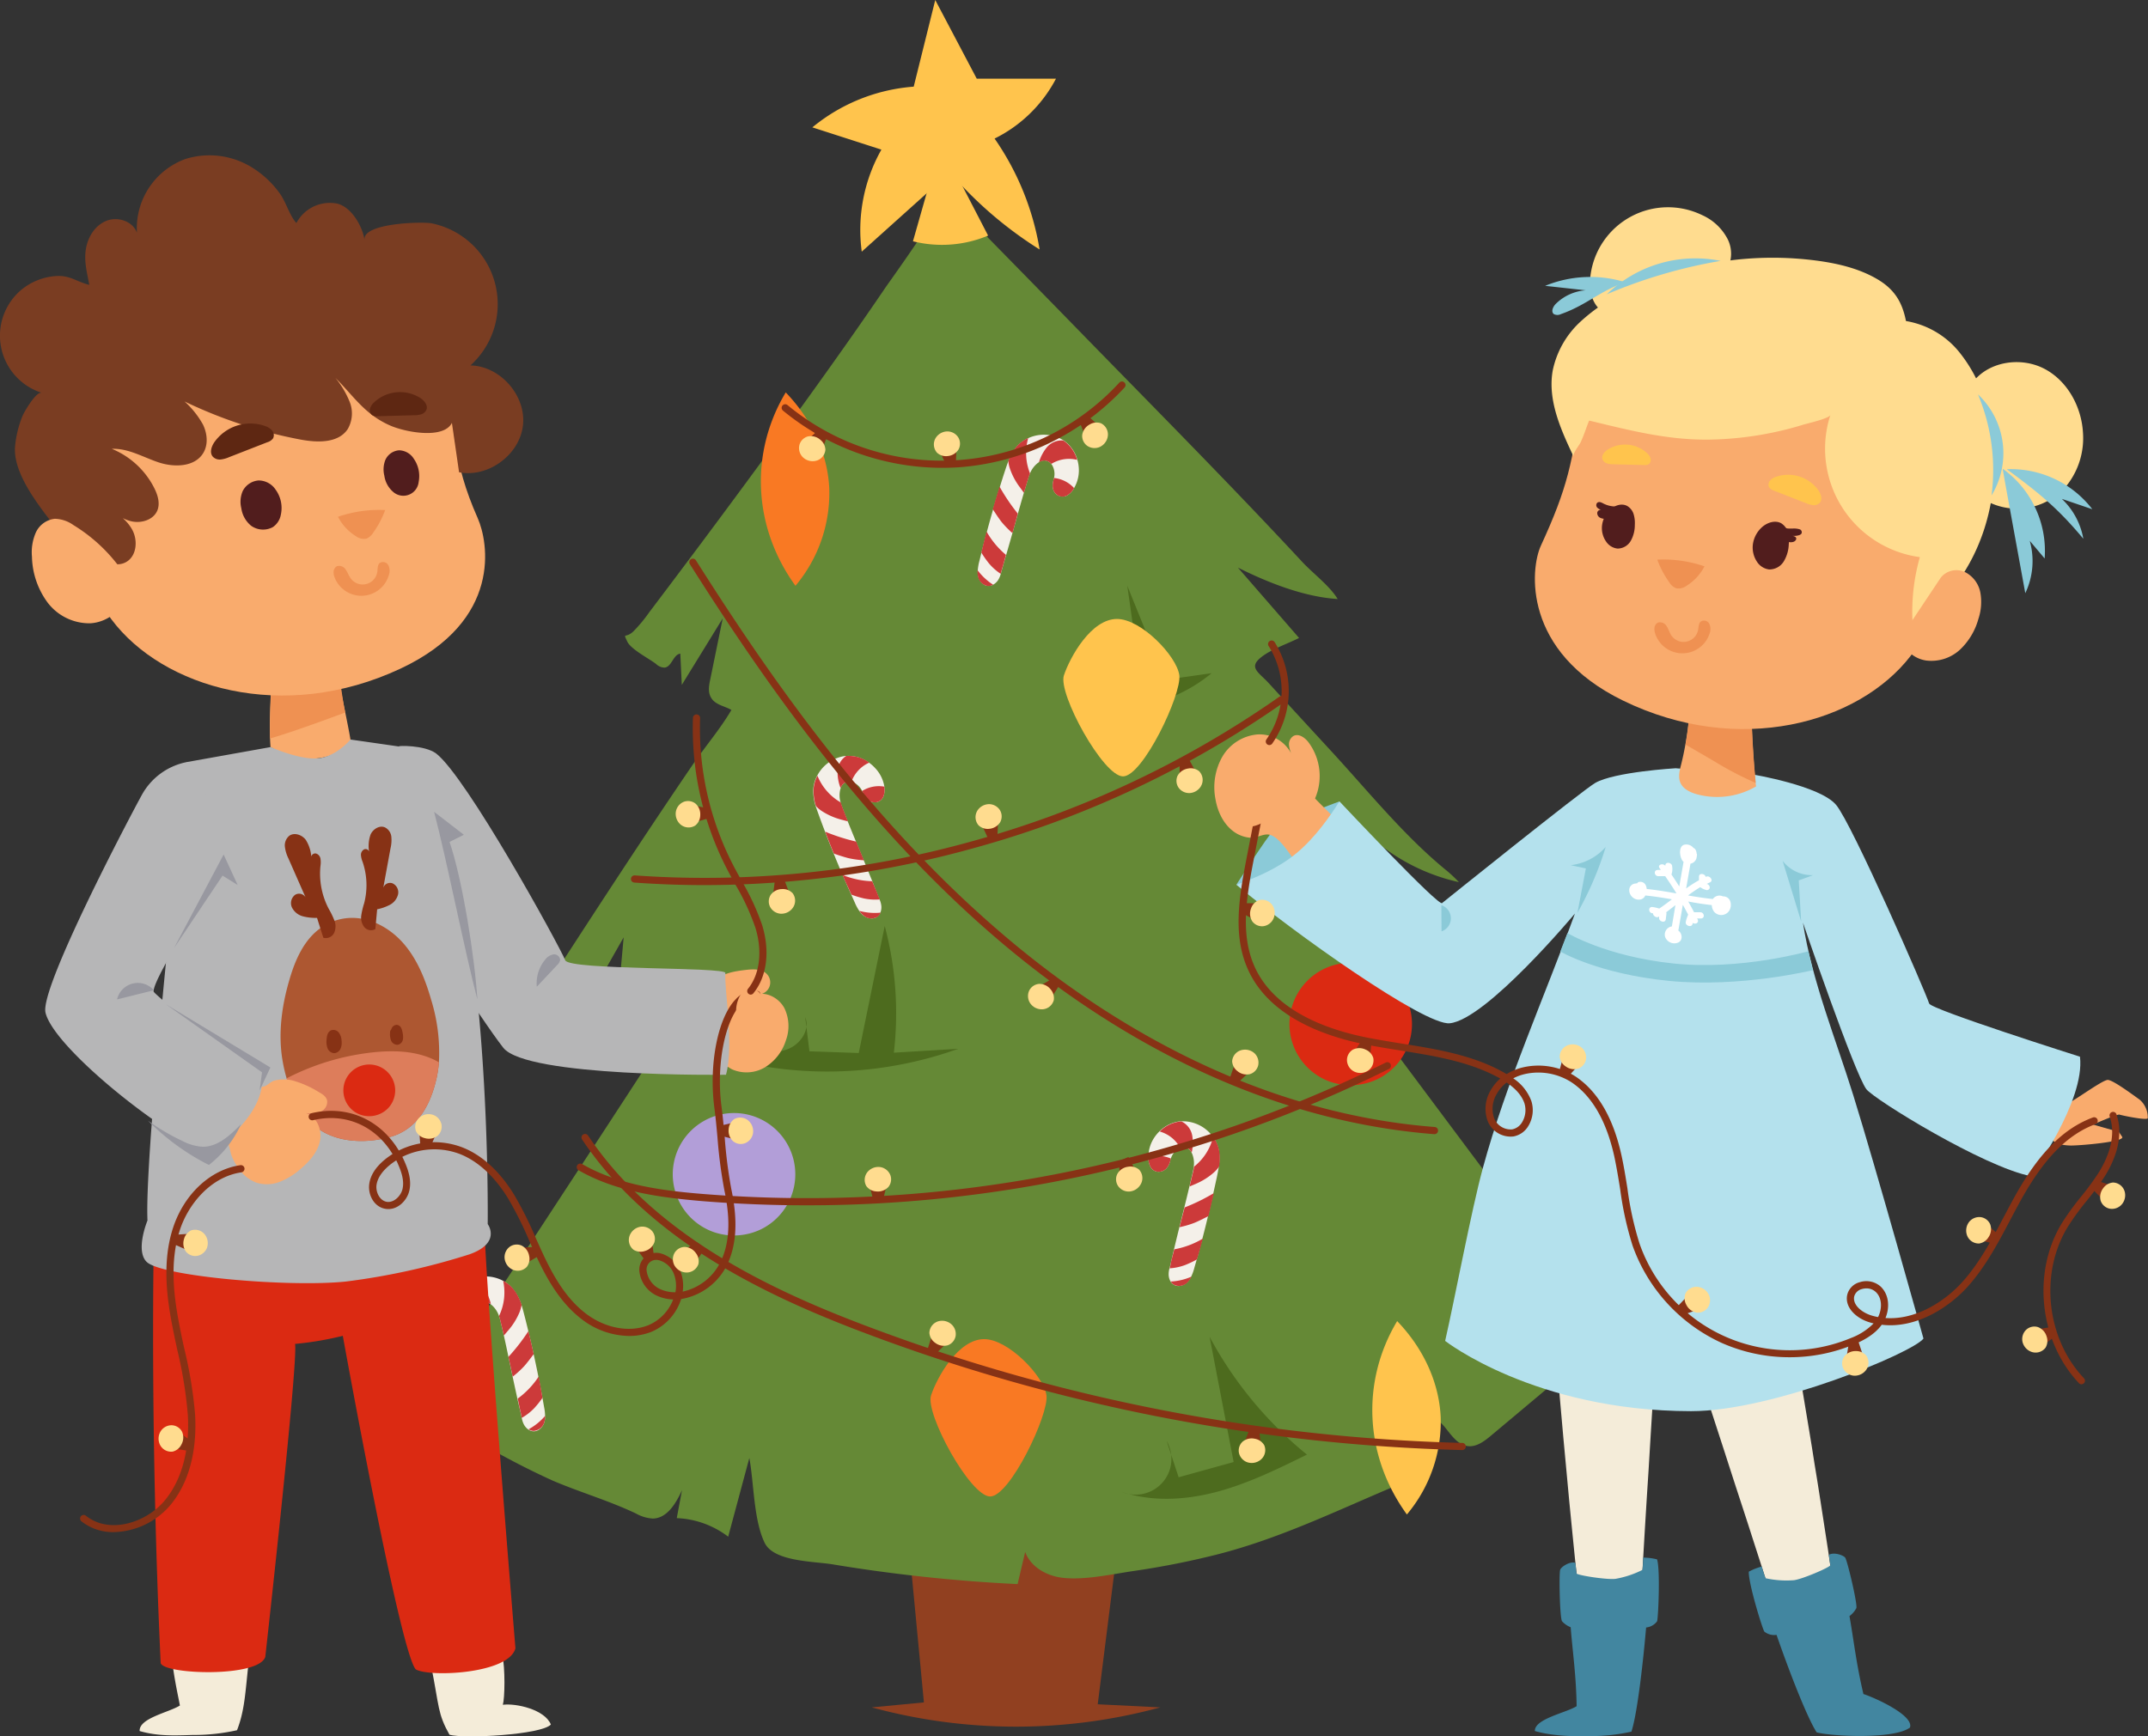 <svg xmlns="http://www.w3.org/2000/svg" viewBox="0 0 600.22 485.32"><rect x="0" y="0" width="600.22" height="485.32" fill="#333333" stroke="none"/><title>Depositphotos_128057124_05</title><g id="Layer_2" data-name="Layer 2"><g id="ëÎÓÈ_1" data-name="ëÎÓÈ 1"><path d="M313.44,423.06l-6.7,53.29,17.49.87a153.65,153.65,0,0,1-80.64,0l14.58-1.39-5.77-60.66,48.75-1.13Z" style="fill:#914020"/><path d="M264.09,54.23q20.6,20.93,41.12,42c19.64,20.11,39.44,40.12,58.58,60.72,3.09,3.33,7.73,6.74,10,10.48-9.42-.59-19.49-4.59-27.87-8.78L363,178.31c-3.31,1.69-7.82,3.13-10.69,5.47-3.5,2.85-.58,4.11,2.26,7.21q8.51,9.29,17.06,18.56c10.52,11.4,20.71,24.12,32.7,33.86a36.42,36.42,0,0,1,3.33,3.15,55.06,55.06,0,0,1-24.46-12.45L399,254.21c-7.21,7.59-14.4,15.09-22.9,21.27,0,0,67.29,90.48,73.56,97.89.13.15-30.18,25.51-32.95,27.83-1.88,1.58-4.06,3.26-6.5,3-2.73-.3-4.53-2.87-6.22-5s-4.29-4.33-6.89-3.45l-.26,15.24-7.35-6.11,1.26,10.09c-16.93,7.12-33.37,15.2-51.21,19.65q-11.21,2.8-22.66,4.46c-6.23.91-13.88,2.66-20.11,1.9-4.38-.54-8.81-3.06-10.3-7.22l-2.12,9a447.15,447.15,0,0,1-51.58-5.5c-5.28-.89-16.48-.72-19.08-6-3.13-6.41-3-16.7-4.3-23.75l-5.91,22a25.41,25.41,0,0,0-14.37-5.19l1.46-7.8c-1.67,3.64-4.13,7.84-8.14,7.92a10.77,10.77,0,0,1-4.7-1.4c-7.75-3.68-15.52-5.88-23.35-9.23A219.43,219.43,0,0,1,127,398.91c-.84-.54-8.38-6.86-8.85-6.75,1.36-.55,2.84-3.8,3.61-4.92,2.85-4.12,5.62-8.29,8.4-12.45q12.25-18.37,24.31-36.86,10.65-16.25,21.25-32.53l6.9-10.6c.49-.75,1.93-2.24,2-3.14.29-2.35-.48-2-3-3.22-3.09-1.47-6.24-2.85-9.35-4.27l2-22.18-9.39,16.53c-.75,1.32-8.61-5.8-9.47-7,12.56-19.39,25.19-38.76,38.2-57.85,3.44-5,7.76-10.07,10.77-15.24-2-1.17-4.82-1.41-5.9-3.85-.66-1.47-.34-3.16,0-4.74l3.47-17-11.43,18.59-.42-8.74c-2,.26-2.36,3.66-4.37,3.91a3.43,3.43,0,0,1-2.38-1c-1.93-1.5-7.06-4.11-8.07-6.28-1.26-2.71-.5-.77,1.69-2.83a40.91,40.91,0,0,0,4.45-5.36q5.73-7.57,11.42-15.17,16.06-21.44,31.77-43.14c7.8-10.81,15.52-21.69,23-32.72C249,78.12,265.28,55.41,264.09,54.23Z" style="fill:#658936"/><path d="M315,163.72l4.12,28.94c-2.47-2.72-7-1.64-10.18.12s-6.66,4.11-10.23,3.25a42.61,42.61,0,0,0,39.85-7.87L325.64,190Z" style="fill:#4d6b1e"/><path d="M267.77,293.14l-18,1.09a94.66,94.66,0,0,0-2.55-35.41l-7.26,35.5-13.78-.48L225,284.32c1.41,3.42-1.24,7.41-4.65,8.82s-7.28,1-10.94.47l-20.64-2.72A108.62,108.62,0,0,0,267.77,293.14Z" style="fill:#4d6b1e"/><path d="M329.35,412.9,326,402.77A10,10,0,0,1,313.51,417c8.57,2.86,18,2.26,26.7-.08s16.88-6.36,25-10.35A108.39,108.39,0,0,1,338,373.64l6.72,35Z" style="fill:#4d6b1e"/><path d="M312.12,173c6.78,0,16.73,10.41,17.42,15.74S319.36,217,313.81,217s-18.23-23.14-16.52-28.24S304.88,173,312.12,173Z" style="fill:#ffc44d"/><path d="M275,374.29c6.78,0,16.73,10.42,17.42,15.74s-10.18,28.24-15.74,28.24S258.46,395.12,260.17,390,267.77,374.29,275,374.29Z" style="fill:#f97923"/><path d="M212.75,343.54a17.35,17.35,0,0,1-13.75.67,17.12,17.12,0,1,1,13.75-.67Z" style="fill:#b29ed8"/><path d="M385.07,301.54a17.34,17.34,0,0,1-13.75.67,17.12,17.12,0,1,1,13.75-.67Z" style="fill:#db2a12"/><path d="M390.41,369.25c7.37,7.66,11.67,17.1,12.16,26.69a40.29,40.29,0,0,1-9.44,27.36C381.3,407,380.26,386.21,390.41,369.25Z" style="fill:#ffc44d"/><path d="M219.56,109.68c7.37,7.66,11.67,17.1,12.16,26.69a40.29,40.29,0,0,1-9.44,27.36C210.45,147.44,209.4,126.64,219.56,109.68Z" style="fill:#f97923"/><path d="M247.12,219.87c0,.09,0,.17,0,.25a5,5,0,0,1-.3,2.59,2.61,2.61,0,0,1-1.93,1.52h-.07c-2,.22-3.09-1.22-3.66-2.62-.07-.18-.16-.36-.25-.54a4.94,4.94,0,0,0-2.58-2.45h0l-.22-.07-.2-.05a2.51,2.51,0,0,0-3,1.81,3,3,0,0,0-.11.32,7.07,7.07,0,0,0,.09,3.65h0a11,11,0,0,0,.39,1.21q.79,2.05,1.6,4.08,1.14,2.84,2.3,5.64l2.17,5.23q1.27,3.06,2.49,6.11.67,1.69,1.32,3.37c.23.6.51,1.19.74,1.78a5.88,5.88,0,0,1,.37,1.48,4,4,0,0,1-.26,1.89,2.69,2.69,0,0,1-.93,1.19,2.51,2.51,0,0,1-1.2.44h0a3.8,3.8,0,0,1-2.72-.9,5.37,5.37,0,0,1-.78-.81,13.17,13.17,0,0,1-1.52-2.71l-1-2.24q-1.39-3.09-2.72-6.2-1.12-2.63-2.19-5.27-1.24-3-2.41-6.12h0q-.84-2.17-1.63-4.35c-.34-.93-.68-1.87-1-2.82a14.07,14.07,0,0,1-.66-4.45,9.34,9.34,0,0,1,1.09-4,10.36,10.36,0,0,1,8.09-5.56h0l.41,0a9.76,9.76,0,0,1,6,1.9,10.62,10.62,0,0,1,1.73,1.54A9.76,9.76,0,0,1,247.12,219.87Z" style="fill:#f4f0e9"/><path d="M245.84,251.39a15.25,15.25,0,0,1-4.41-.27,27.26,27.26,0,0,1-3.52-1.07c-.93-2.06-1.6-3.43-2.48-5.5a23.78,23.78,0,0,0,8.3,1.76c.45,1.13,1.07,2.5,1.5,3.63C245.46,250.53,245.61,250.79,245.84,251.39Z" style="fill:#cc3a3a"/><path d="M241.41,240.45a26.85,26.85,0,0,1-4.22-.57c-1.14-.27-2.89-.85-4.19-1.3q-1.24-3-2.41-6.12a55,55,0,0,0,8.66,2.77Z" style="fill:#cc3a3a"/><path d="M236.94,229.58l-2.07-.55a18.57,18.57,0,0,1-5.24-2.35,8.81,8.81,0,0,1-1.64-1.4,14.07,14.07,0,0,1-.66-4.45,9.34,9.34,0,0,1,1.09-4,15.22,15.22,0,0,0,6.53,7.46h0a11,11,0,0,0,.39,1.21Q236.12,227.56,236.94,229.58Z" style="fill:#cc3a3a"/><path d="M242.91,213.15a9.34,9.34,0,0,0-5,5.36,2.51,2.51,0,0,0-3,1.81,12,12,0,0,1-.87-4.56,5.45,5.45,0,0,1,2.41-4.48h0l.41,0A9.76,9.76,0,0,1,242.91,213.15Z" style="fill:#cc3a3a"/><path d="M247.12,219.87c0,.09,0,.17,0,.25a5,5,0,0,1-.3,2.59,2.61,2.61,0,0,1-2,1.53c-2,.22-3.09-1.22-3.66-2.62-.07-.18-.16-.36-.25-.54A8.76,8.76,0,0,1,247.12,219.87Z" style="fill:#cc3a3a"/><path d="M246.08,255.09a2.69,2.69,0,0,1-.93,1.19,3.34,3.34,0,0,1-3.92-.46,5.51,5.51,0,0,1-1.08-1.22A16.54,16.54,0,0,0,246.08,255.09Z" style="fill:#cc3a3a"/><path d="M300.13,136.42l-.13.22a5,5,0,0,1-1.84,1.85,2.61,2.61,0,0,1-2.45,0h0l-.06,0c-1.69-1-1.67-2.87-1.26-4.32.05-.19.1-.38.14-.57A4.94,4.94,0,0,0,294,130h0l-.13-.19-.13-.17a2.51,2.51,0,0,0-3.46-.43l-.28.19a7.07,7.07,0,0,0-2.19,2.93h0a11,11,0,0,0-.44,1.19q-.65,2.1-1.26,4.2-.86,2.94-1.68,5.85-.77,2.74-1.53,5.45-.9,3.19-1.82,6.34-.52,1.74-1,3.47c-.19.61-.33,1.25-.52,1.86a5.88,5.88,0,0,1-.62,1.39,4,4,0,0,1-1.38,1.32,2.69,2.69,0,0,1-1.46.36,2.51,2.51,0,0,1-1.21-.4h0a3.8,3.8,0,0,1-1.58-2.39,5.36,5.36,0,0,1-.11-1.12,13.17,13.17,0,0,1,.48-3.07q.29-1.19.59-2.39.82-3.28,1.71-6.55.75-2.76,1.54-5.5.91-3.16,1.89-6.3h0c.46-1.48.93-3,1.41-4.43.31-.94.62-1.89,1-2.81a14.07,14.07,0,0,1,2.23-3.9,9.34,9.34,0,0,1,3.33-2.46,10.36,10.36,0,0,1,9.79.64h0l.34.23a9.76,9.76,0,0,1,3.54,5.21,10.61,10.61,0,0,1,.4,2.28A9.76,9.76,0,0,1,300.13,136.42Z" style="fill:#f4f0e9"/><path d="M279.62,160.38a15.25,15.25,0,0,1-3.3-2.94,27.25,27.25,0,0,1-2.1-3c.55-2.19.87-3.68,1.46-5.86a23.78,23.78,0,0,0,5.43,6.52c-.34,1.16-.71,2.63-1.07,3.78C279.85,159.47,279.81,159.77,279.62,160.38Z" style="fill:#cc3a3a"/><path d="M282.91,149a26.84,26.84,0,0,1-3-3.06c-.73-.92-1.74-2.45-2.49-3.62q.91-3.16,1.89-6.3a55,55,0,0,0,5.09,7.53Q283.67,146.34,282.91,149Z" style="fill:#cc3a3a"/><path d="M286.12,137.74,284.84,136a18.57,18.57,0,0,1-2.66-5.09,8.81,8.81,0,0,1-.42-2.11,14.07,14.07,0,0,1,2.23-3.9,9.34,9.34,0,0,1,3.33-2.46,15.22,15.22,0,0,0,.51,9.9h0a11,11,0,0,0-.44,1.19Q286.74,135.65,286.12,137.74Z" style="fill:#cc3a3a"/><path d="M301,128.54a9.34,9.34,0,0,0-7.23,1.13,2.51,2.51,0,0,0-3.46-.43,12,12,0,0,1,2.14-4.12,5.45,5.45,0,0,1,4.67-2h0l.34.23A9.76,9.76,0,0,1,301,128.54Z" style="fill:#cc3a3a"/><path d="M300.13,136.42l-.13.22a5,5,0,0,1-1.84,1.85,2.61,2.61,0,0,1-2.52,0c-1.69-1-1.67-2.87-1.26-4.32.05-.19.1-.38.14-.57A8.76,8.76,0,0,1,300.13,136.42Z" style="fill:#cc3a3a"/><path d="M277.52,163.43a2.69,2.69,0,0,1-1.46.36,3.34,3.34,0,0,1-2.8-2.79,5.51,5.51,0,0,1-.09-1.62A16.54,16.54,0,0,0,277.52,163.43Z" style="fill:#cc3a3a"/><path d="M320.9,323.53c0,.09,0,.17,0,.26a5,5,0,0,0,.68,2.52,2.61,2.61,0,0,0,2.13,1.21h.07c2-.07,2.87-1.66,3.23-3.13,0-.19.1-.38.17-.57a4.94,4.94,0,0,1,2.18-2.8h0l.2-.11.19-.08a2.51,2.51,0,0,1,3.22,1.34,3,3,0,0,1,.15.3,7.07,7.07,0,0,1,.45,3.63h0a11,11,0,0,1-.21,1.25q-.47,2.15-1,4.27-.71,3-1.44,5.92-.69,2.76-1.37,5.49-.8,3.22-1.56,6.41-.42,1.77-.81,3.53c-.14.63-.33,1.25-.47,1.87a5.88,5.88,0,0,0-.15,1.52,4,4,0,0,0,.54,1.83,2.69,2.69,0,0,0,1.09,1,2.51,2.51,0,0,0,1.25.25h0a3.8,3.8,0,0,0,2.56-1.29,5.36,5.36,0,0,0,.65-.92,13.16,13.16,0,0,0,1.1-2.91l.68-2.37q.92-3.26,1.76-6.54.72-2.77,1.38-5.54.77-3.2,1.48-6.41h0c.34-1.51.66-3,1-4.54.2-1,.4-1.95.53-2.93a14.07,14.07,0,0,0,0-4.49,9.34,9.34,0,0,0-1.67-3.79,10.36,10.36,0,0,0-8.82-4.3h0l-.41,0a9.76,9.76,0,0,0-5.66,2.77,10.62,10.62,0,0,0-1.48,1.78A9.76,9.76,0,0,0,320.9,323.53Z" style="fill:#f4f0e9"/><path d="M326.84,354.5a15.25,15.25,0,0,0,4.32-.92,27.24,27.24,0,0,0,3.32-1.58c.61-2.17,1.07-3.63,1.64-5.81a23.78,23.78,0,0,1-8,3c-.28,1.18-.69,2.63-.95,3.81C327.09,353.6,327,353.88,326.84,354.5Z" style="fill:#cc3a3a"/><path d="M329.6,343a26.85,26.85,0,0,0,4.09-1.19c1.09-.43,2.73-1.27,4-1.91q.77-3.2,1.48-6.41a55.06,55.06,0,0,1-8.15,4Q330.28,340.3,329.6,343Z" style="fill:#cc3a3a"/><path d="M332.41,331.62l2-.85a18.57,18.57,0,0,0,4.83-3.1,8.8,8.8,0,0,0,1.42-1.63,14.07,14.07,0,0,0,0-4.49,9.34,9.34,0,0,0-1.67-3.79,15.22,15.22,0,0,1-5.35,8.34h0a11,11,0,0,1-.21,1.25Q332.92,329.5,332.41,331.62Z" style="fill:#cc3a3a"/><path d="M324.06,316.26a9.34,9.34,0,0,1,5.71,4.57,2.51,2.51,0,0,1,3.22,1.34,12,12,0,0,0,.18-4.64,5.45,5.45,0,0,0-3-4.07h0l-.41,0A9.76,9.76,0,0,0,324.06,316.26Z" style="fill:#cc3a3a"/><path d="M320.9,323.53c0,.09,0,.17,0,.26a5,5,0,0,0,.68,2.52,2.61,2.61,0,0,0,2.21,1.21c2-.07,2.87-1.66,3.23-3.13,0-.19.1-.38.17-.57A8.76,8.76,0,0,0,320.9,323.53Z" style="fill:#cc3a3a"/><path d="M327.15,358.19a2.69,2.69,0,0,0,1.09,1,3.34,3.34,0,0,0,3.81-1,5.5,5.5,0,0,0,.88-1.36A16.54,16.54,0,0,1,327.15,358.19Z" style="fill:#cc3a3a"/><path d="M126.9,371.06l.12.23a5,5,0,0,0,1.71,2,2.61,2.61,0,0,0,2.45.16h0l.06,0c1.75-.93,1.85-2.75,1.54-4.23,0-.19-.07-.39-.1-.58a4.94,4.94,0,0,1,.74-3.48h0l.14-.19.14-.16a2.51,2.51,0,0,1,3.48-.2l.27.2a7.07,7.07,0,0,1,2,3.06h0a11,11,0,0,1,.36,1.22q.51,2.14,1,4.27.67,3,1.29,6,.59,2.79,1.17,5.54.69,3.24,1.4,6.45.4,1.77.82,3.53c.15.63.25,1.27.4,1.89a5.88,5.88,0,0,0,.53,1.43,4,4,0,0,0,1.29,1.41,2.69,2.69,0,0,0,1.44.45,2.51,2.51,0,0,0,1.23-.32h0a3.8,3.8,0,0,0,1.74-2.28,5.37,5.37,0,0,0,.19-1.11,13.17,13.17,0,0,0-.28-3.1q-.21-1.21-.43-2.42-.6-3.33-1.28-6.65-.56-2.8-1.18-5.59-.7-3.21-1.48-6.41h0c-.36-1.51-.73-3-1.12-4.51-.25-1-.5-1.92-.8-2.87a14.07,14.07,0,0,0-2-4A9.34,9.34,0,0,0,140.6,358a10.36,10.36,0,0,0-9.81,0h0l-.35.21a9.76,9.76,0,0,0-3.87,5,10.61,10.61,0,0,0-.55,2.25A9.76,9.76,0,0,0,126.9,371.06Z" style="fill:#f4f0e9"/><path d="M145.8,396.3a15.25,15.25,0,0,0,3.49-2.72,27.23,27.23,0,0,0,2.3-2.88c-.4-2.22-.62-3.73-1.07-5.94a23.78,23.78,0,0,1-5.85,6.15c.27,1.18.53,2.67.82,3.84C145.63,395.38,145.65,395.68,145.8,396.3Z" style="fill:#cc3a3a"/><path d="M143.26,384.78a26.86,26.86,0,0,0,3.15-2.86c.79-.87,1.9-2.33,2.72-3.45q-.7-3.21-1.48-6.41a55.06,55.06,0,0,1-5.57,7.18Q142.68,382,143.26,384.78Z" style="fill:#cc3a3a"/><path d="M140.79,373.29l1.39-1.63a18.57,18.57,0,0,0,3-4.91,8.8,8.8,0,0,0,.56-2.08,14.07,14.07,0,0,0-2-4A9.34,9.34,0,0,0,140.6,358a15.22,15.22,0,0,1-1.16,9.84h0a11,11,0,0,1,.36,1.22Q140.32,371.16,140.79,373.29Z" style="fill:#cc3a3a"/><path d="M126.56,363.13a9.34,9.34,0,0,1,7.14,1.61,2.51,2.51,0,0,1,3.48-.2,12,12,0,0,0-1.87-4.25,5.45,5.45,0,0,0-4.52-2.33h0l-.35.21A9.76,9.76,0,0,0,126.56,363.13Z" style="fill:#cc3a3a"/><path d="M126.9,371.06l.12.23a5,5,0,0,0,1.71,2,2.61,2.61,0,0,0,2.51.13c1.75-.93,1.85-2.75,1.54-4.23,0-.19-.07-.39-.1-.58A8.76,8.76,0,0,0,126.9,371.06Z" style="fill:#cc3a3a"/><path d="M147.7,399.49a2.69,2.69,0,0,0,1.44.45,3.34,3.34,0,0,0,3-2.6,5.51,5.51,0,0,0,.2-1.61A16.54,16.54,0,0,1,147.7,399.49Z" style="fill:#cc3a3a"/><path d="M261.34,0l11.6,22,22.13,0a38.73,38.73,0,0,1-17.15,16.73,75.94,75.94,0,0,1,12.58,31A110.82,110.82,0,0,1,265.44,48.2L240.8,70.34a45.65,45.65,0,0,1,5.49-28.52L227,35.6a50.43,50.43,0,0,1,28.32-11.38Z" style="fill:#ffc44d"/><path d="M260.31,49.16A4.76,4.76,0,0,1,262,46.23a3.22,3.22,0,0,1,3.6.48,9.43,9.43,0,0,1,2.22,3.14l8.29,16a33.44,33.44,0,0,1-21,1.59Z" style="fill:#ffc44d"/><path d="M374.28,224s-16.46,6.05-18.37,8-10.43,15.28-10.43,15.28,13.4-2.5,19.16-6.67S374.28,224,374.28,224Z" style="fill:#8bcad8"/><path d="M464.29,351.73c0,.94-1.22,20.16-2.58,42-.14,2.34-.29,4.71-.44,7.1-.22,3.49-.43,7-.63,10.49-.16,2.39-.31,4.76-.46,7.1-.19,3.13-.37,6.2-.56,9.15-.14,2.46-.29,4.86-.42,7.15C458.48,446.92,458,456.07,458,458c0,6.88-12.15,3.79-14.73.6-.66-.8-1.83-10.14-3.18-23-.26-2.54-.53-5.24-.8-8-.26-2.59-.52-5.28-.79-8s-.51-5.35-.75-8.09c-.31-3.24-.6-6.53-.91-9.78q-.37-4.17-.73-8.26c-2-22.29-3.55-41.73-3.56-41.8C432.14,344.78,464.28,349.61,464.29,351.73Z" style="fill:#f4ecd9"/><path d="M455.87,484a51.88,51.88,0,0,1-11.66,1.24c-4.5.13-10.42,0-15.31-1.41-.18-3.39,8.69-5.08,11.66-6.94-.12-8.66-1.15-15.37-1.66-22.07a6.4,6.4,0,0,1-2.42-1.68c-.63-1-.88-13.13-.52-14.38.2-.71,2.55-2.43,4.24-1.95l.33,3c.79.6,8.74,1.78,10.9,1.48a27.19,27.19,0,0,0,7.52-2.5,31,31,0,0,0,.2-3.43,16,16,0,0,1,3.89.49c.93,3,.32,16.58,0,17.31a4.34,4.34,0,0,1-3.06,1.73C458.93,466.88,457.34,479.59,455.87,484Z" style="fill:#4286a0"/><path d="M466.44,358.19c.25.91,6.22,19.21,13,40.05.72,2.23,1.45,4.49,2.2,6.77,1.08,3.33,2.17,6.68,3.23,10,.75,2.27,1.49,4.54,2.21,6.76,1,3,1.91,5.91,2.82,8.72.75,2.35,1.5,4.64,2.2,6.82,3.74,11.6,6.51,20.33,7,22.21,1.73,6.66,12.71.64,14.41-3.1.44-.94-.76-10.28-2.67-23-.38-2.53-.8-5.2-1.23-8-.39-2.58-.82-5.24-1.24-8s-.85-5.31-1.29-8c-.51-3.22-1-6.47-1.56-9.7l-1.36-8.18c-3.66-22.07-7-41.29-7-41.36C495.82,343.43,465.91,356.14,466.44,358.19Z" style="fill:#f4ecd9"/><path d="M367.61,223.32l-.14-.15a15.82,15.82,0,0,0-1.81-15.66c-1-1.33-2.73-2.58-4.21-1.81a2.74,2.74,0,0,0-1.26,2.59,8.06,8.06,0,0,0,.9,2.89,10,10,0,0,0-9.73-5.9,12.65,12.65,0,0,0-9.84,6.29,17.38,17.38,0,0,0-1.89,11.75c.61,3.57,2.27,7.11,5.23,9.2a9.12,9.12,0,0,0,4.49,1.63c1.75.14,3.34-1,4.92-.91,3.11.17,6.26,5.88,8.15,8.12,1.42,1.69,2.95,3.45,5,4.2a7.15,7.15,0,0,0,7.42-1.91,8.84,8.84,0,0,0,2.1-7.54C376,230.73,371.17,227.09,367.61,223.32Z" style="fill:#f9ab6d"/><path d="M507.63,484.2c4.18,1.12,21.56,2,26.07-1.34,1.19-3.37-9.69-8.31-13-9.37-2-8.41-2.72-15.17-3.9-21.79a6.4,6.4,0,0,0,1.92-2.23c.37-1.08-2.43-12.93-3.09-14.06-.37-.63-3.08-1.71-4.59-.83l.42,2.94c-.62.78-8,3.91-10.19,4.15a27.19,27.19,0,0,1-7.91-.55,31,31,0,0,1-1.05-3.27,16,16,0,0,0-3.64,1.44c-.15,3.14,3.84,16.13,4.35,16.75a4.34,4.34,0,0,0,3.4.91C500.38,468.35,505.1,480.26,507.63,484.2Z" style="fill:#4286a0"/><path d="M562.37,301.39l10.38,15.47s-.4,3.25,6,3.32c2.59,0,15.16-1.05,14.25-2.43l-.91-1.37-7.24-2.06s6.83-3,7.42-2.78,7.63,1.7,7.88,1a6.53,6.53,0,0,0-2.28-5.2c-1.84-1.3-7.33-5.41-8.86-5.5s-11,7.05-11.41,6.54-7.28-14.82-7.28-14.82Z" style="fill:#f9ab6d"/><path d="M468.22,214.73s-17.07,1-22.46,4.1c-3.59,2.06-42.77,33.56-42.77,33.56-.58,1.53-28.71-28.41-28.71-28.41-2.43,3.88-6.69,10.07-11.95,14.44s-11.53,6.95-16.86,8.86c15.83,13.28,52.58,39.41,59.62,38.73,10.24-1,35-30.67,35-30.67-8.49,23.23-19.26,47.32-25.74,71.16-3.22,11.85-7.79,36.31-10.53,48.29,0,0,25,19.58,68.73,19.64,23,0,62.16-16.44,64.93-20.3,0,0-13.34-47.84-19.61-68-4.86-15.64-11.56-32-14.07-48.25,0,0,14.4,42.11,17.71,46.54,2.12,2.84,32.85,21.78,46,24.32,0,0,15.21-21,13.7-33.39,0,0-41.67-13.2-42.15-14.87-.84-2.9-21.48-50.15-26-55.52s-23.28-8.49-23.28-8.49Z" style="fill:#b4e1ed"/><path d="M490.7,219.81A21.59,21.59,0,0,1,474.17,222c-1.9-.53-3.88-1.48-4.63-3.26-.66-1.54-.22-3.29.19-4.93.47-1.87.88-3.77,1.21-5.67A86.55,86.55,0,0,0,472.31,191a36.36,36.36,0,0,1,17,1.5c0,8.8.42,17.61,1.26,26.36C490.63,219.16,490.66,219.48,490.7,219.81Z" style="fill:#f9ab6d"/><path d="M490.61,218.83a92.69,92.69,0,0,1-11.41-5.94L471,208.11A86.55,86.55,0,0,0,472.31,191a36.36,36.36,0,0,1,17,1.5C489.36,201.27,489.77,210.08,490.61,218.83Z" style="fill:#ef9152"/><path d="M449.16,89.21c-4.6,4.13-5.69,9.31-7.16,20.83-2.44,19.17-4,26.32-11.44,42.51-2.92,6.36-5.27,29.52,23,43.28,32.32,15.73,65.86,6.31,80.35-12.53s29.25-70.23-7.25-97.16C493.57,61.71,458.17,81.12,449.16,89.21Z" style="fill:#f9ab6d"/><path d="M439.7,127.59c-3.58-7.54-7.25-15.7-5.84-23.92A25.57,25.57,0,0,1,441.53,90a49.42,49.42,0,0,1,13.24-8.76,94,94,0,0,1,53.55-8.3c5.53.78,11.14,2.15,16,4.94s7.18,6.31,8.27,11.85a24.28,24.28,0,0,1,14.87,8.66A40.45,40.45,0,0,1,555.21,114c6,22.06-1,47.78-20.74,60.65a55.91,55.91,0,0,1,2-18.93,30.6,30.6,0,0,1-25-39.74c-.33,1-6.53,2.4-7.62,2.73q-4.13,1.28-8.36,2.16a94.16,94.16,0,0,1-17.69,2c-11.77.19-22.45-2.6-33.75-5.32-.8,2-1.48,4.18-2.41,6.16C441.29,124.44,439.36,126.86,439.7,127.59Z" style="fill:#ffdc8f"/><path d="M498.63,147.34c.53.52,1.48.37,2.22.4a5.35,5.35,0,0,1,2.08.22.86.86,0,0,1,.52,1c0,.22-.38.5-.59.58a4.69,4.69,0,0,1-2,.22c.44.09,1,.27,1.06.71s-.39.89-.86,1a2.5,2.5,0,0,1-2.4-.62Z" style="fill:#511d1d"/><path d="M492.29,147.41a7.9,7.9,0,0,0-2.45,4.53,7.17,7.17,0,0,0,1.07,5,4.77,4.77,0,0,0,3.39,2.22,4.71,4.71,0,0,0,4.15-2.26,9.91,9.91,0,0,0,1.39-4.76,9.31,9.31,0,0,0-.23-3.29,4.35,4.35,0,0,0-1.89-2.6C496,145.31,493.75,146.06,492.29,147.41Z" style="fill:#511d1d"/><path d="M463.33,174a1.78,1.78,0,0,0-1,1.34,3.66,3.66,0,0,0,.17,1.73,8,8,0,0,0,15.22,0,3.47,3.47,0,0,0-.09-2.72,1.67,1.67,0,0,0-2.37-.63c-.64.54-.6,1.51-.75,2.33a4.13,4.13,0,0,1-7.5,1.52c-.52-.79-.76-1.73-1.28-2.52A2.15,2.15,0,0,0,463.33,174Z" style="fill:#ef9152"/><path d="M451.34,141.56a7.48,7.48,0,0,1-3.31-.83,3.86,3.86,0,0,0-.85-.37,1,1,0,0,0-.87.17,1,1,0,0,0,0,1.34,2.81,2.81,0,0,0,1.27.7.93.93,0,0,0-1.26.78,1.48,1.48,0,0,0,.88,1.4A3.52,3.52,0,0,0,449,145Z" style="fill:#511d1d"/><path d="M449.72,142.63a7.22,7.22,0,0,0-2.06,4.24,6.57,6.57,0,0,0,1.18,4.56,4.37,4.37,0,0,0,3.19,1.9,4.31,4.31,0,0,0,3.7-2.23,9.06,9.06,0,0,0,1.09-4.41,8.53,8.53,0,0,0-.34-3,4,4,0,0,0-1.84-2.3C453,140.56,451,141.34,449.72,142.63Z" style="fill:#511d1d"/><path d="M476.29,158.29a35.6,35.6,0,0,0-13.19-1.87,26.36,26.36,0,0,0,3.37,6.36,4,4,0,0,0,1.89,1.64,3.73,3.73,0,0,0,2.94-.71A13.89,13.89,0,0,0,476.29,158.29Z" style="fill:#ef9152"/><path d="M494.35,136.21a1.68,1.68,0,0,1,.22-1.84,3.71,3.71,0,0,1,1.62-1.07,10.36,10.36,0,0,1,12,3.85c.66,1,1.11,2.41.35,3.34a2.22,2.22,0,0,1-1.85.7,6.53,6.53,0,0,1-2-.54l-9.05-3.53A2.55,2.55,0,0,1,494.35,136.21Z" style="fill:#ffc44d"/><path d="M460.77,129.7a1.5,1.5,0,0,0,.45-1.58,3.27,3.27,0,0,0-.95-1.43,9.06,9.06,0,0,0-11.07-1c-.88.59-1.73,1.59-1.44,2.62a2,2,0,0,0,1.26,1.21,5.7,5.7,0,0,0,1.78.24l8.56.22A2.24,2.24,0,0,0,460.77,129.7Z" style="fill:#ffc44d"/><path d="M440.78,255.15a91.89,91.89,0,0,0,7.91-18.43,15.27,15.27,0,0,1-9.8,5.1l4.25.91Z" style="fill:#8bcad8"/><path d="M498.12,240.61a10.36,10.36,0,0,0,8.51,4l-4,1.46.67,11.48Z" style="fill:#8bcad8"/><path d="M505.31,265.88s-18.82,5.4-37.68,3.42S438,260.8,438,260.8l-2,5.14s10.45,6.24,30.37,8.22,40.2-3,40.2-3Z" style="fill:#8bcad8"/><path d="M402.76,253a3.86,3.86,0,0,1,.05,7.32Z" style="fill:#8bcad8"/><path d="M457,246.95a1.47,1.47,0,0,1,.5-.05.56.56,0,0,1,.35-.35,1.67,1.67,0,0,1,2,.83,2.86,2.86,0,0,1,.29,1.09c2.8.29,5.56.76,8.32,1.24-1-1.64-2.06-3.24-3.15-4.82h-1.94c-1.12,0-1.4-1.74-.11-1.74h.83l-.32-.46c-.76-1,.92-1.54,1.58-.69,0,0,0-.05,0-.08,0-1.21,1.9-.83,1.9.21a4.8,4.8,0,0,1-.19,2.3q1.12,1.65,2.18,3.33l1.2-6.88a2,2,0,0,1-.28-.28c-.76-1-1.23-3.88.38-4.47a2.52,2.52,0,0,1,2.65.85,1.35,1.35,0,0,1,.6.52,2.35,2.35,0,0,1,.3,1c0,.05,0,.11.06.16a.78.78,0,0,1,0,.54,3.47,3.47,0,0,1-.15.82,2.13,2.13,0,0,1-1.63,1.38l-1.21,6.94a33.39,33.39,0,0,1,3.59-2.31c0-.35,0-.69,0-1,0-1.15,1.72-.85,1.87.07l.17-.08c1-.4,2.14,1.15,1,1.62-.32.13-.62.29-.92.44l.14,0a1.05,1.05,0,0,1,.74,1.14.83.83,0,0,1-1.13.49,4.6,4.6,0,0,1-1.51-.74,35.92,35.92,0,0,0-3.41,2.31c2.29.4,4.6.76,6.92,1a2.26,2.26,0,0,1,2.82-.74,2.06,2.06,0,0,1,2,1.25,3.14,3.14,0,0,1-.13,2.56,2.64,2.64,0,0,1-4.32.5,3.14,3.14,0,0,1-.66-1.87c-2.21-.24-4.4-.59-6.58-1q.84,1.49,1.63,3h1.75c1.12,0,1.4,1.74.11,1.74h-1l.12.24c.49,1-.65,1.49-1.31,1l-.11.34c-.34,1.09-2.18.35-1.87-.65a9.05,9.05,0,0,1,.66-2q-.73-1.39-1.49-2.76l-1.26,7.21c1.07.72,1.37,2.66,0,3.33a2.76,2.76,0,0,1-3.67-1.49,2.3,2.3,0,0,1,1.86-3l1-5.95c-.31.25-2.25,1.75-2.59,2a.78.78,0,0,1,.08.4l-.19,1.56c-.15,1.2-2,.59-1.86-.44l0-.34-.15.09c-.7.4-1.62-.4-1.56-1l-.21,0c-1.11-.15-1.18-1.91.1-1.74a10.57,10.57,0,0,1,1.85.43c.73-.45,2.87-2.05,3.54-2.59-2.46-.43-4.93-.82-7.43-1.07a1.92,1.92,0,0,1-1.22,1.09,2.58,2.58,0,0,1-2.37-.61,2.7,2.7,0,0,1-.9-2A1.84,1.84,0,0,1,457,246.95Z" style="fill:#fff"/><path d="M551.52,106.5c4.6-5.61,13.4-6.78,19.81-3.39s10.32,10.6,10.72,17.84a21.33,21.33,0,0,1-4.3,14.44,18.09,18.09,0,0,1-30-2.65Z" style="fill:#ffdc8f"/><path d="M481.89,76.38a9.09,9.09,0,0,0,.9-9.49,14.83,14.83,0,0,0-7.17-6.77,21.83,21.83,0,0,0-31.18,16.82c-.38,2.89-.11,6,1.58,8.4s5.08,3.69,7.66,2.33Z" style="fill:#ffdc8f"/><path d="M542.35,161.4a5.63,5.63,0,0,1,6.72-1.51,8.12,8.12,0,0,1,4.31,5.76,14.92,14.92,0,0,1-.56,7.36,18.51,18.51,0,0,1-5.18,8.61,11.77,11.77,0,0,1-9.37,3,8.69,8.69,0,0,1-7.17-6.35Z" style="fill:#f9ab6d"/><path d="M556.5,138.47a54.67,54.67,0,0,0-3.79-28.24,22.64,22.64,0,0,1,3.79,28.24Z" style="fill:#8bcad8"/><path d="M480.77,72.92A141.56,141.56,0,0,0,449,82.25,35.51,35.51,0,0,1,480.77,72.92Z" style="fill:#8bcad8"/><path d="M559.6,131a28.26,28.26,0,0,1,11.74,25.1l-4.16-4.94a20.87,20.87,0,0,1-1.25,14.64l-5.57-30.49Z" style="fill:#8bcad8"/><path d="M560.77,131.15a28.72,28.72,0,0,1,23.89,11.18l-8.51-2.89a20.15,20.15,0,0,1,6,11.15C575.06,142.06,569.73,137.76,560.77,131.15Z" style="fill:#8bcad8"/><path d="M454.19,78.89a33.32,33.32,0,0,0-22.43,1l11.32,1.25a13.23,13.23,0,0,0-8.33,3.78c-.79.78-1.43,2.21-.54,2.88a2.14,2.14,0,0,0,1.94,0C443.31,85.3,447,81.33,454.19,78.89Z" style="fill:#8bcad8"/><path d="M581.65,386.91a1,1,0,0,1-.72-.31c-11-11.62-13.15-30.76-4.91-44.51a72.9,72.9,0,0,1,5.48-7.6,80.47,80.47,0,0,0,4.84-6.58c2.08-3.28,5.27-9.68,3.2-15.75a1,1,0,1,1,1.89-.64c2.34,6.85-1.13,13.88-3.41,17.46a81.89,81.89,0,0,1-5,6.74,71.88,71.88,0,0,0-5.34,7.39c-7.8,13-5.8,31.11,4.65,42.11a1,1,0,0,1-.72,1.69Z" style="fill:#873215"/><path d="M500.1,379.35a46.68,46.68,0,0,1-19-4,47.27,47.27,0,0,1-24.9-27.18,92.09,92.09,0,0,1-3.47-15.77c-.48-3-1-6.14-1.64-9.16-2.2-9.94-6.24-16.93-12-20.76a17.13,17.13,0,0,0-13.15-2.24,13.73,13.73,0,0,0-3.09,1.16,13.08,13.08,0,0,1,5.07,6.37,8.5,8.5,0,0,1-.81,6.87,6.1,6.1,0,0,1-4.2,3,6.9,6.9,0,0,1-7.25-4.43,10,10,0,0,1,.84-8.39,12.48,12.48,0,0,1,2.72-3.36l-.14-.08c-8.41-4.67-18.24-6.24-27.75-7.76-3.25-.52-6.61-1.06-9.87-1.71-11.64-2.33-26.76-7.83-32.67-20.78-4.23-9.28-2.73-19.54-.51-31l4.54-23.4a1,1,0,0,1,2,.38l-4.54,23.4c-2.16,11.14-3.62,21.08.36,29.82,5.56,12.19,20.05,17.41,31.24,19.65,3.23.65,6.57,1.18,9.8,1.7,9.68,1.55,19.69,3.15,28.4,8l.92.53a15.4,15.4,0,0,1,4.49-1.86,19.2,19.2,0,0,1,14.73,2.51c6.22,4.13,10.55,11.53,12.86,22,.68,3.07,1.18,6.23,1.67,9.28a90.57,90.57,0,0,0,3.38,15.43A44.46,44.46,0,0,0,517.16,374a17.7,17.7,0,0,0,6.38-4.1c-.38-.09-.76-.19-1.14-.31-3.63-1.09-6.94-4.06-6.24-7.61a4.82,4.82,0,0,1,3.47-3.59,6,6,0,0,1,5.93,1.25c2.41,2.35,2.46,6,1.3,8.75,8.51.62,16.65-4.71,21.47-10.06s8.25-11.85,11.58-18.17c1.2-2.27,2.44-4.62,3.73-6.89,6.42-11.29,13.13-17.93,21.13-20.91a1,1,0,1,1,.7,1.87c-7.53,2.81-13.91,9.17-20.09,20-1.28,2.24-2.51,4.58-3.7,6.84-3.39,6.42-6.9,13.06-11.86,18.57-5.32,5.9-14.49,11.77-24,10.63-2.11,2.91-5.47,4.55-7.86,5.54A46.52,46.52,0,0,1,500.1,379.35Zm21.45-19.24a4.48,4.48,0,0,0-1.33.2,2.91,2.91,0,0,0-2.1,2.07c-.47,2.36,2.15,4.49,4.86,5.31a18.11,18.11,0,0,0,1.81.44c1.13-2.22,1.21-5.26-.62-7A3.76,3.76,0,0,0,521.55,360.11ZM421,302.57a10.59,10.59,0,0,0-2.78,3.22,8,8,0,0,0-.73,6.68,4.94,4.94,0,0,0,5.06,3.19,4.13,4.13,0,0,0,2.81-2.06,6.54,6.54,0,0,0,.62-5.21C425.27,306.27,423.63,304.35,421,302.57Z" style="fill:#873215"/><path d="M359.72,215.48a14.61,14.61,0,0,1-6.18,14c-2.17,1.45-5.1,2.26-7.37,1a6.42,6.42,0,0,1-2.83-5.88,18.26,18.26,0,0,1,1.92-6.54c1.06-2.41,2.21-4.9,4.19-6.64s5-2.54,7.3-1.19C358.53,211.29,359.41,213.42,359.72,215.48Z" style="fill:#f9ab6d"/><path d="M354.7,208.25a1,1,0,0,1-.81-1.59,23.6,23.6,0,0,0,.6-26.1,1,1,0,0,1,1.67-1.1,25.66,25.66,0,0,1-.66,28.38A1,1,0,0,1,354.7,208.25Z" style="fill:#873215"/><path d="M66.23,483.6a55.25,55.25,0,0,1-12.41,1.33c-4.79.14-9.6.41-14.8-1.1-.19-3.61,8.09-5.16,11.25-7.13-.53-2.86-1.18-5.53-1.94-10.69,6.47.48,13.79-3.48,21.08-.77C68.55,472.83,68.4,478.06,66.23,483.6Z" style="fill:#f4ecd9"/><path d="M125.6,484.87c4,1.18,25.77,0,28.33-2.86-1.68-4.21-9.77-6-13.42-5.52.53-1.74.73-10.05-.19-14.26-8.47-.74-11.59,1.36-19.84,3.38C122.78,477.14,122.24,478.86,125.6,484.87Z" style="fill:#f4ecd9"/><path d="M199.64,274.31c2.12-2.31,5.52-2.82,8.63-3.2,2.15-.26,4.68-.39,6.11,1.24a3.36,3.36,0,0,1-2.91,5.57c3-.71,6.24,1.13,7.71,3.85a11.54,11.54,0,0,1,.43,9,13.57,13.57,0,0,1-5.77,7.5,10.09,10.09,0,0,1-9.27.62,11.54,11.54,0,0,1-5.51-6.41,28.85,28.85,0,0,1-1.54-8.48C197.3,280.61,197.34,276.82,199.64,274.31Z" style="fill:#f9ab6d"/><path d="M43,345.69s-1.17,53.92,1.9,119.15c.92,3.21,27.37,4.1,29.23-1.74,0,0,9.23-82.47,8.32-87.47a90.1,90.1,0,0,0,13.34-2.26s15.87,88,20.36,93.2c3.59,2.26,26,1.36,27.88-5.87,0,0-8.87-107.5-8.68-119.55Z" style="fill:#db2a12"/><path d="M75.43,205c0,1.26.07,2.53.16,3.79,5,3,10.72,4.21,16.29,2.51,1.93-.59,6.36-2.85,6.05-4.61-.38-2.26-.9-4.83-1.45-7.55-1.43-7-3-15-3-20.94A35.52,35.52,0,0,0,76.13,180C76.19,188.46,75.26,196.77,75.43,205Z" style="fill:#f9ab6d"/><path d="M75.46,206.4c6.18-1.7,20.19-6.95,21-7.25-1.43-7-1.85-14.51-3-20.94A35.52,35.52,0,0,0,76.13,180C76.19,188.46,75.3,198.16,75.46,206.4Z" style="fill:#ef9152"/><path d="M117.91,79.47c4.58,4.23,5.6,9.46,6.91,21.1,2.18,19.35,1.42,27.87,8.69,44.31,2.85,6.45,7.11,28.53-21.59,42-32.8,15.38-66.47,5.4-80.8-13.79s-28.46-71.2,8.71-97.81C73.56,51.12,109,71.19,117.91,79.47Z" style="fill:#f9ab6d"/><path d="M133.07,100.51a21.08,21.08,0,0,1-1.6,1.63c8.32.18,15.55,8.4,14.67,16.67s-9.69,14.78-17.86,13.19l-2-13.81c-2.33,4.65-13,2.61-17.22.76-7.15-3.12-10.16-8.16-15.34-13.34a25.78,25.78,0,0,1,4,6.73,8.71,8.71,0,0,1-.55,7.58c-2.64,4-8.48,3.82-13.19,2.94a130.29,130.29,0,0,1-32.41-10.65,25.1,25.1,0,0,1,5.14,6.44c1.21,2.48,1.52,5.58.1,7.95-2.36,3.94-8.08,4.09-12.44,2.65s-8.54-4-13.13-3.8a23.08,23.08,0,0,1,11.92,11.07c.94,1.91,1.61,4.16.82,6.13-1.07,2.64-4.45,3.69-7.23,3.06s-5.08-2.52-7.26-4.35c2.87,1.81,5.86,3.74,7.47,6.72s1.24,7.32-1.69,9-6.78-.14-8-3.16c.68,1.72-1.9,2.89-3.16,2.88-2,0-3.36-1.66-4.21-3.18-2.25-4-5-6.91-7.78-10.66-3.56-4.83-8.56-12.13-7.89-18.43a29.89,29.89,0,0,1,2.11-8.39c.48-1.08,3.76-6.83,5.35-6.34A16.76,16.76,0,0,1,5.6,81.31a17,17,0,0,1,10-4.15c4-.29,5.87,1.65,9.35,2.45-.6-3.35-1.53-6.52-.95-10s2.59-6.64,5.76-7.9,7.38.14,8.51,3.36A20.61,20.61,0,0,1,51.93,44.4a22.59,22.59,0,0,1,18.63,2.49A27.06,27.06,0,0,1,78.13,54c1.85,2.52,2.69,6.11,4.69,8.35a10.53,10.53,0,0,1,10.52-5.57c4.32.27,7.86,6,8.53,10.31-.76-4.81,16.42-5.2,18.83-4.65a23.05,23.05,0,0,1,12.37,38.09Z" style="fill:#7a3d22"/><path d="M110.42,241.93c2.44,10,24,43,30.22,50.93,6.57,8.3,62.22,7.54,62.22,7.54,2.34-8.21-.53-24-.16-28.45.15-1.75-43.57-.72-44.74-3.53-1.9-4.56-27.56-51.23-36.09-57.82-3.32-2.45-10.93-2.16-10.33-2Z" style="fill:#b6b6b7"/><path d="M52.21,213s-11.94,107.06-11,128.13c0,0-3.44,8.3-.27,11.53,4,4.11,39.9,7.2,55.74,5.53a192.32,192.32,0,0,0,34.53-7.61c9-3.2,5.07-8.45,5.07-8.45s.6-48.43-6.13-87.36c-5.2-30-13.85-45.43-13.85-45.43L97.93,206.7s-3.86,4.73-9,5.25-13.31-3.14-13.31-3.14Z" style="fill:#b6b6b7"/><path d="M122.65,296.92a31.65,31.65,0,0,1-.63,4.3c-1.59,7.21-5.11,14.27-12.81,16.51-6.89,2-15.51,1.71-21.05-2.85-4-3.29-6.56-8.29-8.07-13.48a45.4,45.4,0,0,1-1.3-6c-1-7.1,0-14.37,2-21.27,1.64-5.77,4.19-11.68,9.16-15a15.35,15.35,0,0,1,7.75-2.56c5.81-.27,11.4,2.87,15.18,7.28s6,10,7.59,15.56A50,50,0,0,1,122.65,296.92Z" style="fill:#ad5731"/><path d="M122.65,296.92a31.65,31.65,0,0,1-.63,4.3c-1.59,7.21-5.11,14.27-12.81,16.51-6.89,2-15.51,1.71-21.05-2.85-4-3.29-6.56-8.29-8.07-13.48A68.38,68.38,0,0,1,104,294.16c5.82-.64,11.93-.49,17.22,2A16,16,0,0,1,122.65,296.92Z" style="fill:#dd7d5b"/><path d="M108.37,309.83a7.24,7.24,0,1,0-8.74,1.25A7.38,7.38,0,0,0,108.37,309.83Z" style="fill:#db2a12"/><path d="M109,288.57a5,5,0,0,0,.28,2.28,1.91,1.91,0,0,0,1.91,1.16,1.83,1.83,0,0,0,1.39-1.43,5,5,0,0,0-.1-2,4.2,4.2,0,0,0-.4-1.32,1.56,1.56,0,0,0-1.11-.81,1.59,1.59,0,0,0-1.58,1.11C109.14,288.15,109,287.89,109,288.57Z" style="fill:#873215"/><path d="M92.46,288a1.94,1.94,0,0,0-.92,1.07,5,5,0,0,0-.27,1.42,5.38,5.38,0,0,0,.24,2.46,2.16,2.16,0,0,0,1.88,1.42,2.08,2.08,0,0,0,1.76-1.24,4.3,4.3,0,0,0,.3-2.22,4,4,0,0,0-.78-2.3A1.92,1.92,0,0,0,92.46,288Z" style="fill:#873215"/><path d="M104.88,259.69a2.44,2.44,0,0,1-3.1-.58,4.32,4.32,0,0,1-.83-3.26,22.27,22.27,0,0,1,.8-3.36,20.14,20.14,0,0,0-.43-11.61,6.07,6.07,0,0,1-.46-1.85,1.72,1.72,0,0,1,.84-1.6,1,1,0,0,1,1.45.72,9.75,9.75,0,0,1,.4-4.9c.68-1.51,2.48-2.65,4-2a3.29,3.29,0,0,1,1.8,2.59,9.71,9.71,0,0,1-.23,3.27L107,248.69a2,2,0,0,1,2.65-1.81,2.77,2.77,0,0,1,1.58,3.11,4.53,4.53,0,0,1-2.27,2.9,13.43,13.43,0,0,1-3.57,1.26Z" style="fill:#873215"/><path d="M90.35,262.1a2.56,2.56,0,0,0,3-1.32,4.54,4.54,0,0,0,.08-3.53A23.42,23.42,0,0,0,91.85,254a21.17,21.17,0,0,1-2.3-12,6.38,6.38,0,0,0,0-2,1.81,1.81,0,0,0-1.24-1.44c-.65-.15-1.43.42-1.31,1.08a10.25,10.25,0,0,0-1.57-4.92c-1.06-1.39-3.17-2.13-4.59-1.12a3.46,3.46,0,0,0-1.23,3.08,10.21,10.21,0,0,0,1,3.29l5,11.36a2.12,2.12,0,0,0-3.14-1.23,2.91,2.91,0,0,0-.88,3.56,4.76,4.76,0,0,0,3,2.44,14.12,14.12,0,0,0,4,.45Z" style="fill:#873215"/><path d="M85.52,311.12c3.07,1,4.55,4.74,3.87,7.88s-3,5.68-5.43,7.75a19.57,19.57,0,0,1-5.76,3.56,9.88,9.88,0,0,1-6.66.21,10.58,10.58,0,0,1-4.67-3.66,16,16,0,0,1-2.12-3.74c-.47-1.18-.52-2.87-1.28-3.89-1.31-1.78-4.38-1-5.42-3.17-.61-1.3.12-2.81.83-4.06,1.45-2.55,3.15-5.07,4.07-7.83.14-.43,2.09-5.28,2.6-5,1.81,1.14,5.83,5.05,8.11,4.54,1.06-.24,1.91-1.41,3.1-1.71a10.7,10.7,0,0,1,5,0,28,28,0,0,1,7.26,3.2c1,.56,2.09,1.23,2.38,2.34a2.94,2.94,0,0,1-1.9,3.19A8.58,8.58,0,0,1,85.52,311.12Z" style="fill:#f9ab6d"/><path d="M52.21,213a18.37,18.37,0,0,0-12.64,9.3C36.34,228.17,11.13,276,12.71,283c2.15,9.52,31.72,33.36,45.79,39.23,0,0,14.5-9,14.8-20.19,0,0-30.35-24-30.38-24.92-.12-4.12,17.85-30.88,16.9-32.26S57,214.62,57,214.62Z" style="fill:#b6b6b7"/><path d="M133.39,279.34c-3.62-13.82-8.47-38.6-12.09-52.43l8.32,6.41-4,2C129.28,246,132.72,268.11,133.39,279.34Z" style="fill:#9898a0"/><path d="M43,276.78a5.95,5.95,0,0,0-10.29,2.56Z" style="fill:#9898a0"/><path d="M48.62,265l13.87-26.16,3.93,8.53-4.23-2.63Z" style="fill:#9898a0"/><path d="M155.7,269.72,150,275.8a10.34,10.34,0,0,1,2.31-7.54,3.7,3.7,0,0,1,2.31-1.5,1.67,1.67,0,0,1,1.9,1.58A2.52,2.52,0,0,1,155.7,269.72Z" style="fill:#9898a0"/><path d="M33.15,158.2a45.66,45.66,0,0,0-12.63-11.44A9.34,9.34,0,0,0,15.31,145,6.64,6.64,0,0,0,10,148.87a13.74,13.74,0,0,0-1.07,6.72,22.35,22.35,0,0,0,4.37,12.82,14.64,14.64,0,0,0,11.91,5.8c4.58-.24,9-3.5,10.05-8Z" style="fill:#f9ab6d"/><path d="M72.23,134.29A5.71,5.71,0,0,1,77,136.84a8.72,8.72,0,0,1,1.48,7,5.31,5.31,0,0,1-2.26,3.5,5.72,5.72,0,0,1-6.07-.41,7.64,7.64,0,0,1-2.71-4.84,7.51,7.51,0,0,1,.39-4.85A5.44,5.44,0,0,1,72.23,134.29Z" style="fill:#511d1d"/><path d="M111.52,125.86a5,5,0,0,1,4.12,2.38,8.45,8.45,0,0,1,1.35,6.44,4.3,4.3,0,0,1-7.19,2.75,7.29,7.29,0,0,1-2.4-4.46,7.21,7.21,0,0,1,.29-4.44A4.58,4.58,0,0,1,111.52,125.86Z" style="fill:#511d1d"/><path d="M94.44,144.44a35.6,35.6,0,0,1,13.19-1.88,26.36,26.36,0,0,1-3.37,6.36,4,4,0,0,1-1.89,1.64,3.73,3.73,0,0,1-2.94-.71A13.89,13.89,0,0,1,94.44,144.44Z" style="fill:#ef9152"/><path d="M76.31,122.51a2,2,0,0,0-.27-2.17,4.39,4.39,0,0,0-1.93-1.25,12.34,12.34,0,0,0-14.26,4.57c-.78,1.18-1.32,2.85-.41,3.95a2.63,2.63,0,0,0,2.2.82,7.79,7.79,0,0,0,2.34-.64l10.74-4.19A3,3,0,0,0,76.31,122.51Z" style="fill:#5e2712"/><path d="M103.95,116a1.76,1.76,0,0,1-.53-1.86,3.84,3.84,0,0,1,1.11-1.68,10.61,10.61,0,0,1,13-1.17c1,.69,2,1.87,1.69,3.07a2.28,2.28,0,0,1-1.47,1.42,6.68,6.68,0,0,1-2.09.28l-10,.27A2.62,2.62,0,0,1,103.95,116Z" style="fill:#5e2712"/><path d="M94.18,158.25a1.78,1.78,0,0,0-.95,1.39,3.66,3.66,0,0,0,.26,1.72,8,8,0,0,0,15.2-.74,3.47,3.47,0,0,0-.22-2.71,1.67,1.67,0,0,0-2.4-.51c-.61.57-.52,1.54-.63,2.37A4.13,4.13,0,0,1,98,161.66c-.56-.76-.85-1.69-1.4-2.46A2.15,2.15,0,0,0,94.18,158.25Z" style="fill:#ef9152"/><path d="M175.73,373.4a22.07,22.07,0,0,1-13.23-4.72c-5.82-4.45-9.42-10.91-11.9-16-.94-1.94-1.83-3.93-2.69-5.86A102.71,102.71,0,0,0,142,335c-3.85-6.29-8.63-10.64-13.82-12.57a20.11,20.11,0,0,0-15.76.91q.29.57.56,1.17c1,2.26,2.09,5.23,1.41,8.24s-3.57,5.72-6.8,5.1-4.8-4.07-4.41-6.93c.33-2.42,1.8-4.72,4.36-6.82a20.66,20.66,0,0,1,2.15-1.54c-4.81-7.92-13.23-11.6-22.21-9.46a1,1,0,1,1-.46-1.95c9.9-2.36,19.17,1.7,24.42,10.42a22.16,22.16,0,0,1,17.42-1c5.62,2.08,10.75,6.72,14.83,13.4a104.24,104.24,0,0,1,6,12c.86,1.92,1.74,3.9,2.66,5.81,2.39,4.94,5.83,11.14,11.31,15.33s12.28,5.4,17.54,3.28a12.7,12.7,0,0,0,6.81-6.95l.09-.24a11.64,11.64,0,0,1-5-1.28,8.52,8.52,0,0,1-4.42-6.46,4.71,4.71,0,0,1,1.8-4.33,4.85,4.85,0,0,1,4.25-.77,8.34,8.34,0,0,1,5.23,4.54,11.19,11.19,0,0,1,.81,6.11A15.49,15.49,0,0,0,201,353.36c2.8-5.18,3.27-11.9,1.44-20.55A133.42,133.42,0,0,1,200.49,318c-.27-2.94-.52-5.72-.87-8.33-1.61-12.28,1-25.35,6-30.41a7.07,7.07,0,0,1,6-2.3,1,1,0,0,1-.25,2,5.07,5.07,0,0,0-4.3,1.73c-4.56,4.58-7,17.21-5.44,28.74.35,2.64.6,5.44.87,8.4a132,132,0,0,0,1.87,14.61c1.93,9.13,1.4,16.3-1.63,21.91a17.47,17.47,0,0,1-12.41,8.74q-.17.56-.4,1.11a14.74,14.74,0,0,1-7.91,8.05A16.69,16.69,0,0,1,175.73,373.4Zm7.61-21.25a2.63,2.63,0,0,0-1.64.55,2.71,2.71,0,0,0-1,2.56,6.6,6.6,0,0,0,3.35,4.85,9.84,9.84,0,0,0,4.68,1.08,9.32,9.32,0,0,0-.58-5.51,6.33,6.33,0,0,0-3.9-3.41A3.61,3.61,0,0,0,183.34,352.14Zm-72.62-27.82a18.83,18.83,0,0,0-1.86,1.34c-1.48,1.22-3.32,3.16-3.65,5.54-.26,1.91.82,4.31,2.8,4.69s4-1.57,4.47-3.58c.55-2.43-.4-5-1.29-7Q111,324.82,110.72,324.32Z" style="fill:#873215"/><path d="M31.78,428.23a14.12,14.12,0,0,1-9-3,1,1,0,1,1,1.25-1.56c6.54,5.24,16.83,1.94,22-4.28,6.05-7.32,6.85-17.08,6.45-24a119.45,119.45,0,0,0-2.92-18c-.54-2.49-1.09-5.07-1.57-7.62-1.4-7.48-2.63-17.24.3-26.39,3.05-9.54,10.47-16.49,18.88-17.71a1,1,0,1,1,.29,2c-8.72,1.27-15,9.12-17.27,16.34-2.79,8.73-1.6,18.17-.24,25.41.47,2.52,1,5.09,1.56,7.57a121,121,0,0,1,3,18.32c.42,7.26-.43,17.55-6.9,25.37A21.39,21.39,0,0,1,31.78,428.23Z" style="fill:#873215"/><path d="M46.39,280.72l26.82,19-.66,5.06,3-6.42Z" style="fill:#9898a0"/><path d="M56.63,320.52a14,14,0,0,1-5.71-1.64,59.19,59.19,0,0,1-9.55-5.64,65.13,65.13,0,0,0,17,12.37,30.45,30.45,0,0,0,9-11.42C64.36,317.26,60.89,320.55,56.63,320.52Z" style="fill:#9898a0"/><path d="M205.72,283.27a27.75,27.75,0,0,0,1.09,7.22,7.74,7.74,0,0,0,1.55,3.16,3.23,3.23,0,0,0,3.2,1.06c1.58-.49,2.22-2.35,2.48-4a26.85,26.85,0,0,0-.23-9.72c-.38-1.84-1.21-3.9-3-4.43a3.84,3.84,0,0,0-4.13,1.94A8.88,8.88,0,0,0,205.72,283.27Z" style="fill:#f9ab6d"/><path d="M91.41,290.65l.09-.17Z" style="fill:#873215"/><path d="M263.23,130.76a70.18,70.18,0,0,1-44.45-16,1,1,0,1,1,1.28-1.54A67.44,67.44,0,0,0,312.73,107a1,1,0,1,1,1.47,1.35,70.11,70.11,0,0,1-46.43,22.27Q265.51,130.76,263.23,130.76Z" style="fill:#873215"/><path d="M209.8,278a1,1,0,0,1-.78-1.63c3.31-4.09,4.08-10.48,2.06-17.08a65.25,65.25,0,0,0-5.63-12.12c-.84-1.53-1.71-3.11-2.52-4.69a85.67,85.67,0,0,1-9.3-41.8,1,1,0,0,1,1-1,1,1,0,0,1,1,1,83.66,83.66,0,0,0,9.08,40.82c.79,1.55,1.66,3.12,2.49,4.64a66.83,66.83,0,0,1,5.79,12.5c2.21,7.24,1.3,14.31-2.42,18.92A1,1,0,0,1,209.8,278Z" style="fill:#873215"/><path d="M197,247.39q-9.88,0-19.76-.71a1,1,0,0,1-.93-1.07,1,1,0,0,1,1.07-.93,277.79,277.79,0,0,0,94.35-9.57,277.64,277.64,0,0,0,85.8-40.4,1,1,0,1,1,1.15,1.64A279.67,279.67,0,0,1,272.29,237,281.22,281.22,0,0,1,197,247.39Z" style="fill:#873215"/><path d="M400.8,317h-.08c-53.06-4.18-95.75-32-122.21-54.68-37.62-32.18-65.59-72.83-85.74-104.64a1,1,0,1,1,1.69-1.07c20.08,31.7,47.93,72.19,85.35,104.19C306,283.29,348.35,310.91,400.88,315a1,1,0,0,1-.08,2Z" style="fill:#873215"/><path d="M225.46,336.89q-14.58,0-29.17-1.17c-11.87-1-24.29-2.66-34.67-8.66a1,1,0,0,1,1-1.73c10,5.8,22.19,7.46,33.83,8.39A363.82,363.82,0,0,0,387.2,297a1,1,0,1,1,.89,1.79A365.85,365.85,0,0,1,225.46,336.89Z" style="fill:#873215"/><path d="M408.57,405.3h0a509,509,0,0,1-166.2-32.45c-26.93-10.12-60.33-25.45-79.68-54.31a1,1,0,1,1,1.66-1.11c19,28.4,52.07,43.54,78.72,53.55A507,507,0,0,0,408.6,403.3a1,1,0,0,1,0,2Z" style="fill:#873215"/><path d="M569.53,371.5a7.15,7.15,0,0,0,2.22,3.9l2.88-2.17-1.5-2.33Z" style="fill:#873215"/><path d="M567.3,377.7a3.93,3.93,0,0,1-2.16-2.7,3.63,3.63,0,0,1,1-3.29,3.38,3.38,0,0,1,3.32-.79,4,4,0,0,1,2.42,2.6,3.73,3.73,0,0,1-.28,3.15A3.48,3.48,0,0,1,567.3,377.7Z" style="fill:#ffdc8f"/><path d="M378.54,293.76a7.14,7.14,0,0,0,4.38,1l.34-3.59-2.73-.47Z" style="fill:#873215"/><path d="M381.6,299.6a3.93,3.93,0,0,1-3.45-.23,3.64,3.64,0,0,1-1.76-3,3.39,3.39,0,0,1,1.66-3,4,4,0,0,1,3.55,0,3.73,3.73,0,0,1,2.14,2.34A3.48,3.48,0,0,1,381.6,299.6Z" style="fill:#ffdc8f"/><path d="M587.43,335.17a7.15,7.15,0,0,0,1.92-4.06L585.91,330l-1,2.56Z" style="fill:#873215"/><path d="M593.79,333.43a3.93,3.93,0,0,1-1,3.32,3.63,3.63,0,0,1-3.26,1.08,3.38,3.38,0,0,1-2.55-2.26,4,4,0,0,1,.73-3.47,3.73,3.73,0,0,1,2.74-1.58A3.48,3.48,0,0,1,593.79,333.43Z" style="fill:#ffdc8f"/><path d="M555.75,342.69a7.15,7.15,0,0,0-1.62,4.19l3.5.85.86-2.63Z" style="fill:#873215"/><path d="M549.53,344.88a3.93,3.93,0,0,1,.73-3.38,3.63,3.63,0,0,1,3.18-1.31,3.38,3.38,0,0,1,2.71,2.07,4,4,0,0,1-.48,3.52,3.73,3.73,0,0,1-2.62,1.78A3.48,3.48,0,0,1,549.53,344.88Z" style="fill:#ffdc8f"/><path d="M516,379.2a7.15,7.15,0,0,0,4.41-.85l-1.13-3.42-2.69.67Z" style="fill:#873215"/><path d="M521.11,383.31a3.93,3.93,0,0,1-3.25,1.18,3.63,3.63,0,0,1-2.8-2,3.38,3.38,0,0,1,.32-3.4,4,4,0,0,1,3.23-1.46,3.73,3.73,0,0,1,2.9,1.28A3.48,3.48,0,0,1,521.11,383.31Z" style="fill:#ffdc8f"/><path d="M473.83,366.29a7.15,7.15,0,0,0-2.81-3.5l-2.49,2.6,1.85,2.06Z" style="fill:#873215"/><path d="M475.05,359.81a3.93,3.93,0,0,1,2.56,2.33,3.63,3.63,0,0,1-.46,3.41,3.38,3.38,0,0,1-3.15,1.31,4,4,0,0,1-2.8-2.18,3.73,3.73,0,0,1-.23-3.16A3.48,3.48,0,0,1,475.05,359.81Z" style="fill:#ffdc8f"/><path d="M440.64,298.23a7.15,7.15,0,0,0-4.16-1.69l-.92,3.49,2.62.91Z" style="fill:#873215"/><path d="M438.57,292a3.93,3.93,0,0,1,3.37.79,3.63,3.63,0,0,1,1.25,3.2,3.38,3.38,0,0,1-2.12,2.67,4,4,0,0,1-3.51-.55,3.73,3.73,0,0,1-1.73-2.65A3.48,3.48,0,0,1,438.57,292Z" style="fill:#ffdc8f"/><path d="M329.66,216.81a7.15,7.15,0,0,0,4.18-1.64L332.1,212l-2.52,1.15Z" style="fill:#873215"/><path d="M335.48,219.91a3.93,3.93,0,0,1-3,1.75,3.63,3.63,0,0,1-3.11-1.45,3.38,3.38,0,0,1-.31-3.4,4,4,0,0,1,2.92-2,3.73,3.73,0,0,1,3.08.73A3.48,3.48,0,0,1,335.48,219.91Z" style="fill:#ffdc8f"/><path d="M303,121.33a7.15,7.15,0,0,0,3.39-2.95l-2.7-2.39-2,1.93Z" style="fill:#873215"/><path d="M309.48,122.3a3.93,3.93,0,0,1-2.22,2.65,3.63,3.63,0,0,1-3.42-.32,3.38,3.38,0,0,1-1.43-3.1,4,4,0,0,1,2.07-2.88,3.73,3.73,0,0,1,3.15-.35A3.48,3.48,0,0,1,309.48,122.3Z" style="fill:#ffdc8f"/><path d="M278.89,229.79a7.15,7.15,0,0,0-4.28,1.35l1.52,3.27,2.59-1Z" style="fill:#873215"/><path d="M273.3,226.3a3.93,3.93,0,0,1,3.1-1.54,3.63,3.63,0,0,1,3,1.66,3.38,3.38,0,0,1,.07,3.41,4,4,0,0,1-3,1.82,3.73,3.73,0,0,1-3-.94A3.48,3.48,0,0,1,273.3,226.3Z" style="fill:#ffdc8f"/><path d="M267.25,125.61A7.15,7.15,0,0,0,263,127l1.52,3.27,2.59-1Z" style="fill:#873215"/><path d="M261.66,122.12a3.93,3.93,0,0,1,3.1-1.54,3.63,3.63,0,0,1,3,1.66,3.38,3.38,0,0,1,.07,3.41,4,4,0,0,1-3,1.82,3.73,3.73,0,0,1-3-.94A3.48,3.48,0,0,1,261.66,122.12Z" style="fill:#ffdc8f"/><path d="M348.88,299.82a7.15,7.15,0,0,0-4-2l-1.18,3.4,2.54,1.11Z" style="fill:#873215"/><path d="M347.29,293.43a3.93,3.93,0,0,1,3.3,1,3.63,3.63,0,0,1,1,3.29,3.38,3.38,0,0,1-2.32,2.5,4,4,0,0,1-3.45-.81,3.73,3.73,0,0,1-1.52-2.78A3.48,3.48,0,0,1,347.29,293.43Z" style="fill:#ffdc8f"/><path d="M194.19,225.19a7.14,7.14,0,0,0,.66,4.44l3.47-1-.55-2.71Z" style="fill:#873215"/><path d="M189.86,230.16a3.93,3.93,0,0,1-1-3.3,3.63,3.63,0,0,1,2.11-2.71,3.38,3.38,0,0,1,3.38.46,4,4,0,0,1,1.32,3.29,3.73,3.73,0,0,1-1.4,2.84A3.48,3.48,0,0,1,189.86,230.16Z" style="fill:#ffdc8f"/><path d="M216,250.16a7.15,7.15,0,0,0,4.38-1l-1.25-3.38-2.66.76Z" style="fill:#873215"/><path d="M221.26,254.09a3.93,3.93,0,0,1-3.21,1.29,3.63,3.63,0,0,1-2.86-1.9,3.38,3.38,0,0,1,.2-3.41,4,4,0,0,1,3.18-1.57,3.73,3.73,0,0,1,2.94,1.18A3.48,3.48,0,0,1,221.26,254.09Z" style="fill:#ffdc8f"/><path d="M226.14,122.44a7.15,7.15,0,0,0,4,2.13l1.29-3.37-2.5-1.18Z" style="fill:#873215"/><path d="M227.53,128.88a3.93,3.93,0,0,1-3.26-1.15,3.63,3.63,0,0,1-.9-3.32,3.38,3.38,0,0,1,2.4-2.43,4,4,0,0,1,3.43.92,3.73,3.73,0,0,1,1.44,2.82A3.48,3.48,0,0,1,227.53,128.88Z" style="fill:#ffdc8f"/><path d="M204.94,318.36a7.15,7.15,0,0,0-.45-4.47l-3.51.82.42,2.74Z" style="fill:#873215"/><path d="M209.5,313.6a3.93,3.93,0,0,1,.88,3.35,3.63,3.63,0,0,1-2.24,2.6,3.38,3.38,0,0,1-3.36-.63,4,4,0,0,1-1.16-3.35,3.73,3.73,0,0,1,1.53-2.77A3.48,3.48,0,0,1,209.5,313.6Z" style="fill:#ffdc8f"/><path d="M182.25,347.39a7.15,7.15,0,0,0-4,2.13l2.11,2.93,2.36-1.44Z" style="fill:#873215"/><path d="M176.1,345a3.93,3.93,0,0,1,2.75-2.1,3.63,3.63,0,0,1,3.27,1.07,3.38,3.38,0,0,1,.71,3.34,4,4,0,0,1-2.65,2.36,3.73,3.73,0,0,1-3.14-.35A3.48,3.48,0,0,1,176.1,345Z" style="fill:#ffdc8f"/><path d="M145.72,348.72a7.15,7.15,0,0,0,1.77,4.12l3.1-1.84-1.23-2.48Z" style="fill:#873215"/><path d="M142.8,354.63A3.93,3.93,0,0,1,141,351.7a3.63,3.63,0,0,1,1.35-3.16,3.38,3.38,0,0,1,3.39-.41,4,4,0,0,1,2.11,2.85,3.73,3.73,0,0,1-.63,3.1A3.48,3.48,0,0,1,142.8,354.63Z" style="fill:#ffdc8f"/><path d="M121.7,317.28a7.15,7.15,0,0,0-4.48-.24l.27,3.59h2.77Z" style="fill:#873215"/><path d="M117.69,312a3.93,3.93,0,0,1,3.44-.35,3.63,3.63,0,0,1,2.23,2.62,3.38,3.38,0,0,1-1.13,3.22,4,4,0,0,1-3.49.63,3.73,3.73,0,0,1-2.5-1.94A3.48,3.48,0,0,1,117.69,312Z" style="fill:#ffdc8f"/><path d="M52.22,349.36a7.15,7.15,0,0,0,.28-4.48l-3.6.24,0,2.77Z" style="fill:#873215"/><path d="M57.48,345.4a3.93,3.93,0,0,1,.33,3.44A3.63,3.63,0,0,1,55.18,351,3.38,3.38,0,0,1,52,349.89a4,4,0,0,1-.6-3.5,3.73,3.73,0,0,1,2-2.49A3.48,3.48,0,0,1,57.48,345.4Z" style="fill:#ffdc8f"/><path d="M50.53,400.65A7.15,7.15,0,0,0,49.28,405l3.56.55.63-2.7Z" style="fill:#873215"/><path d="M44.52,403.37a3.93,3.93,0,0,1,.44-3.43A3.63,3.63,0,0,1,48,398.36a3.38,3.38,0,0,1,2.88,1.83,4,4,0,0,1-.18,3.54,3.73,3.73,0,0,1-2.46,2A3.48,3.48,0,0,1,44.52,403.37Z" style="fill:#ffdc8f"/><path d="M290.68,275.51a7.15,7.15,0,0,0,3.47,2.84l1.9-3.06-2.23-1.64Z" style="fill:#873215"/><path d="M290.83,282.1a3.93,3.93,0,0,1-3-1.75,3.63,3.63,0,0,1-.26-3.43A3.38,3.38,0,0,1,290.4,275a4,4,0,0,1,3.19,1.55,3.73,3.73,0,0,1,.87,3A3.48,3.48,0,0,1,290.83,282.1Z" style="fill:#ffdc8f"/><path d="M312.78,328.12a7.15,7.15,0,0,0,4.21-1.55l-1.67-3.19-2.54,1.09Q312.78,326.3,312.78,328.12Z" style="fill:#873215"/><path d="M318.53,331.35a3.93,3.93,0,0,1-3,1.69,3.63,3.63,0,0,1-3.08-1.52,3.38,3.38,0,0,1-.23-3.41,4,4,0,0,1,3-2,3.73,3.73,0,0,1,3.06.79A3.48,3.48,0,0,1,318.53,331.35Z" style="fill:#ffdc8f"/><path d="M347.76,403.16a7.15,7.15,0,0,0,4.49,0l-.43-3.58-2.77.12Z" style="fill:#873215"/><path d="M352,408.21a3.93,3.93,0,0,1-3.42.51,3.63,3.63,0,0,1-2.35-2.51,3.38,3.38,0,0,1,1-3.27,4,4,0,0,1,3.46-.79,3.73,3.73,0,0,1,2.59,1.82A3.48,3.48,0,0,1,352,408.21Z" style="fill:#ffdc8f"/><path d="M264.36,375.57a7.15,7.15,0,0,0-4.06-1.91l-1.1,3.43,2.57,1Z" style="fill:#873215"/><path d="M262.61,369.21a3.93,3.93,0,0,1,3.32,1,3.63,3.63,0,0,1,1.09,3.26,3.38,3.38,0,0,1-2.26,2.56,4,4,0,0,1-3.47-.73,3.73,3.73,0,0,1-1.59-2.74A3.48,3.48,0,0,1,262.61,369.21Z" style="fill:#ffdc8f"/><path d="M191.58,349a7.15,7.15,0,0,0,3.33,3l2.06-3-2.15-1.75Z" style="fill:#873215"/><path d="M191.39,355.64a3.93,3.93,0,0,1-2.89-1.89,3.63,3.63,0,0,1-.08-3.44,3.38,3.38,0,0,1,2.91-1.79,4,4,0,0,1,3.11,1.71,3.73,3.73,0,0,1,.72,3.08A3.48,3.48,0,0,1,191.39,355.64Z" style="fill:#ffdc8f"/><path d="M247.65,331.63a7.15,7.15,0,0,0-4.46.54l.89,3.49,2.73-.48Z" style="fill:#873215"/><path d="M242.8,327.17a3.93,3.93,0,0,1,3.33-.94,3.63,3.63,0,0,1,2.65,2.19,3.38,3.38,0,0,1-.56,3.37,4,4,0,0,1-3.33,1.22,3.73,3.73,0,0,1-2.8-1.48A3.48,3.48,0,0,1,242.8,327.17Z" style="fill:#ffdc8f"/><path d="M350.21,256.92a7.15,7.15,0,0,0,.66-4.44l-3.6-.06-.26,2.76Z" style="fill:#873215"/><path d="M355.79,253.42a3.93,3.93,0,0,1,0,3.46,3.63,3.63,0,0,1-2.81,2,3.38,3.38,0,0,1-3.1-1.43,4,4,0,0,1-.3-3.53,3.73,3.73,0,0,1,2.16-2.31A3.48,3.48,0,0,1,355.79,253.42Z" style="fill:#ffdc8f"/></g></g></svg>
